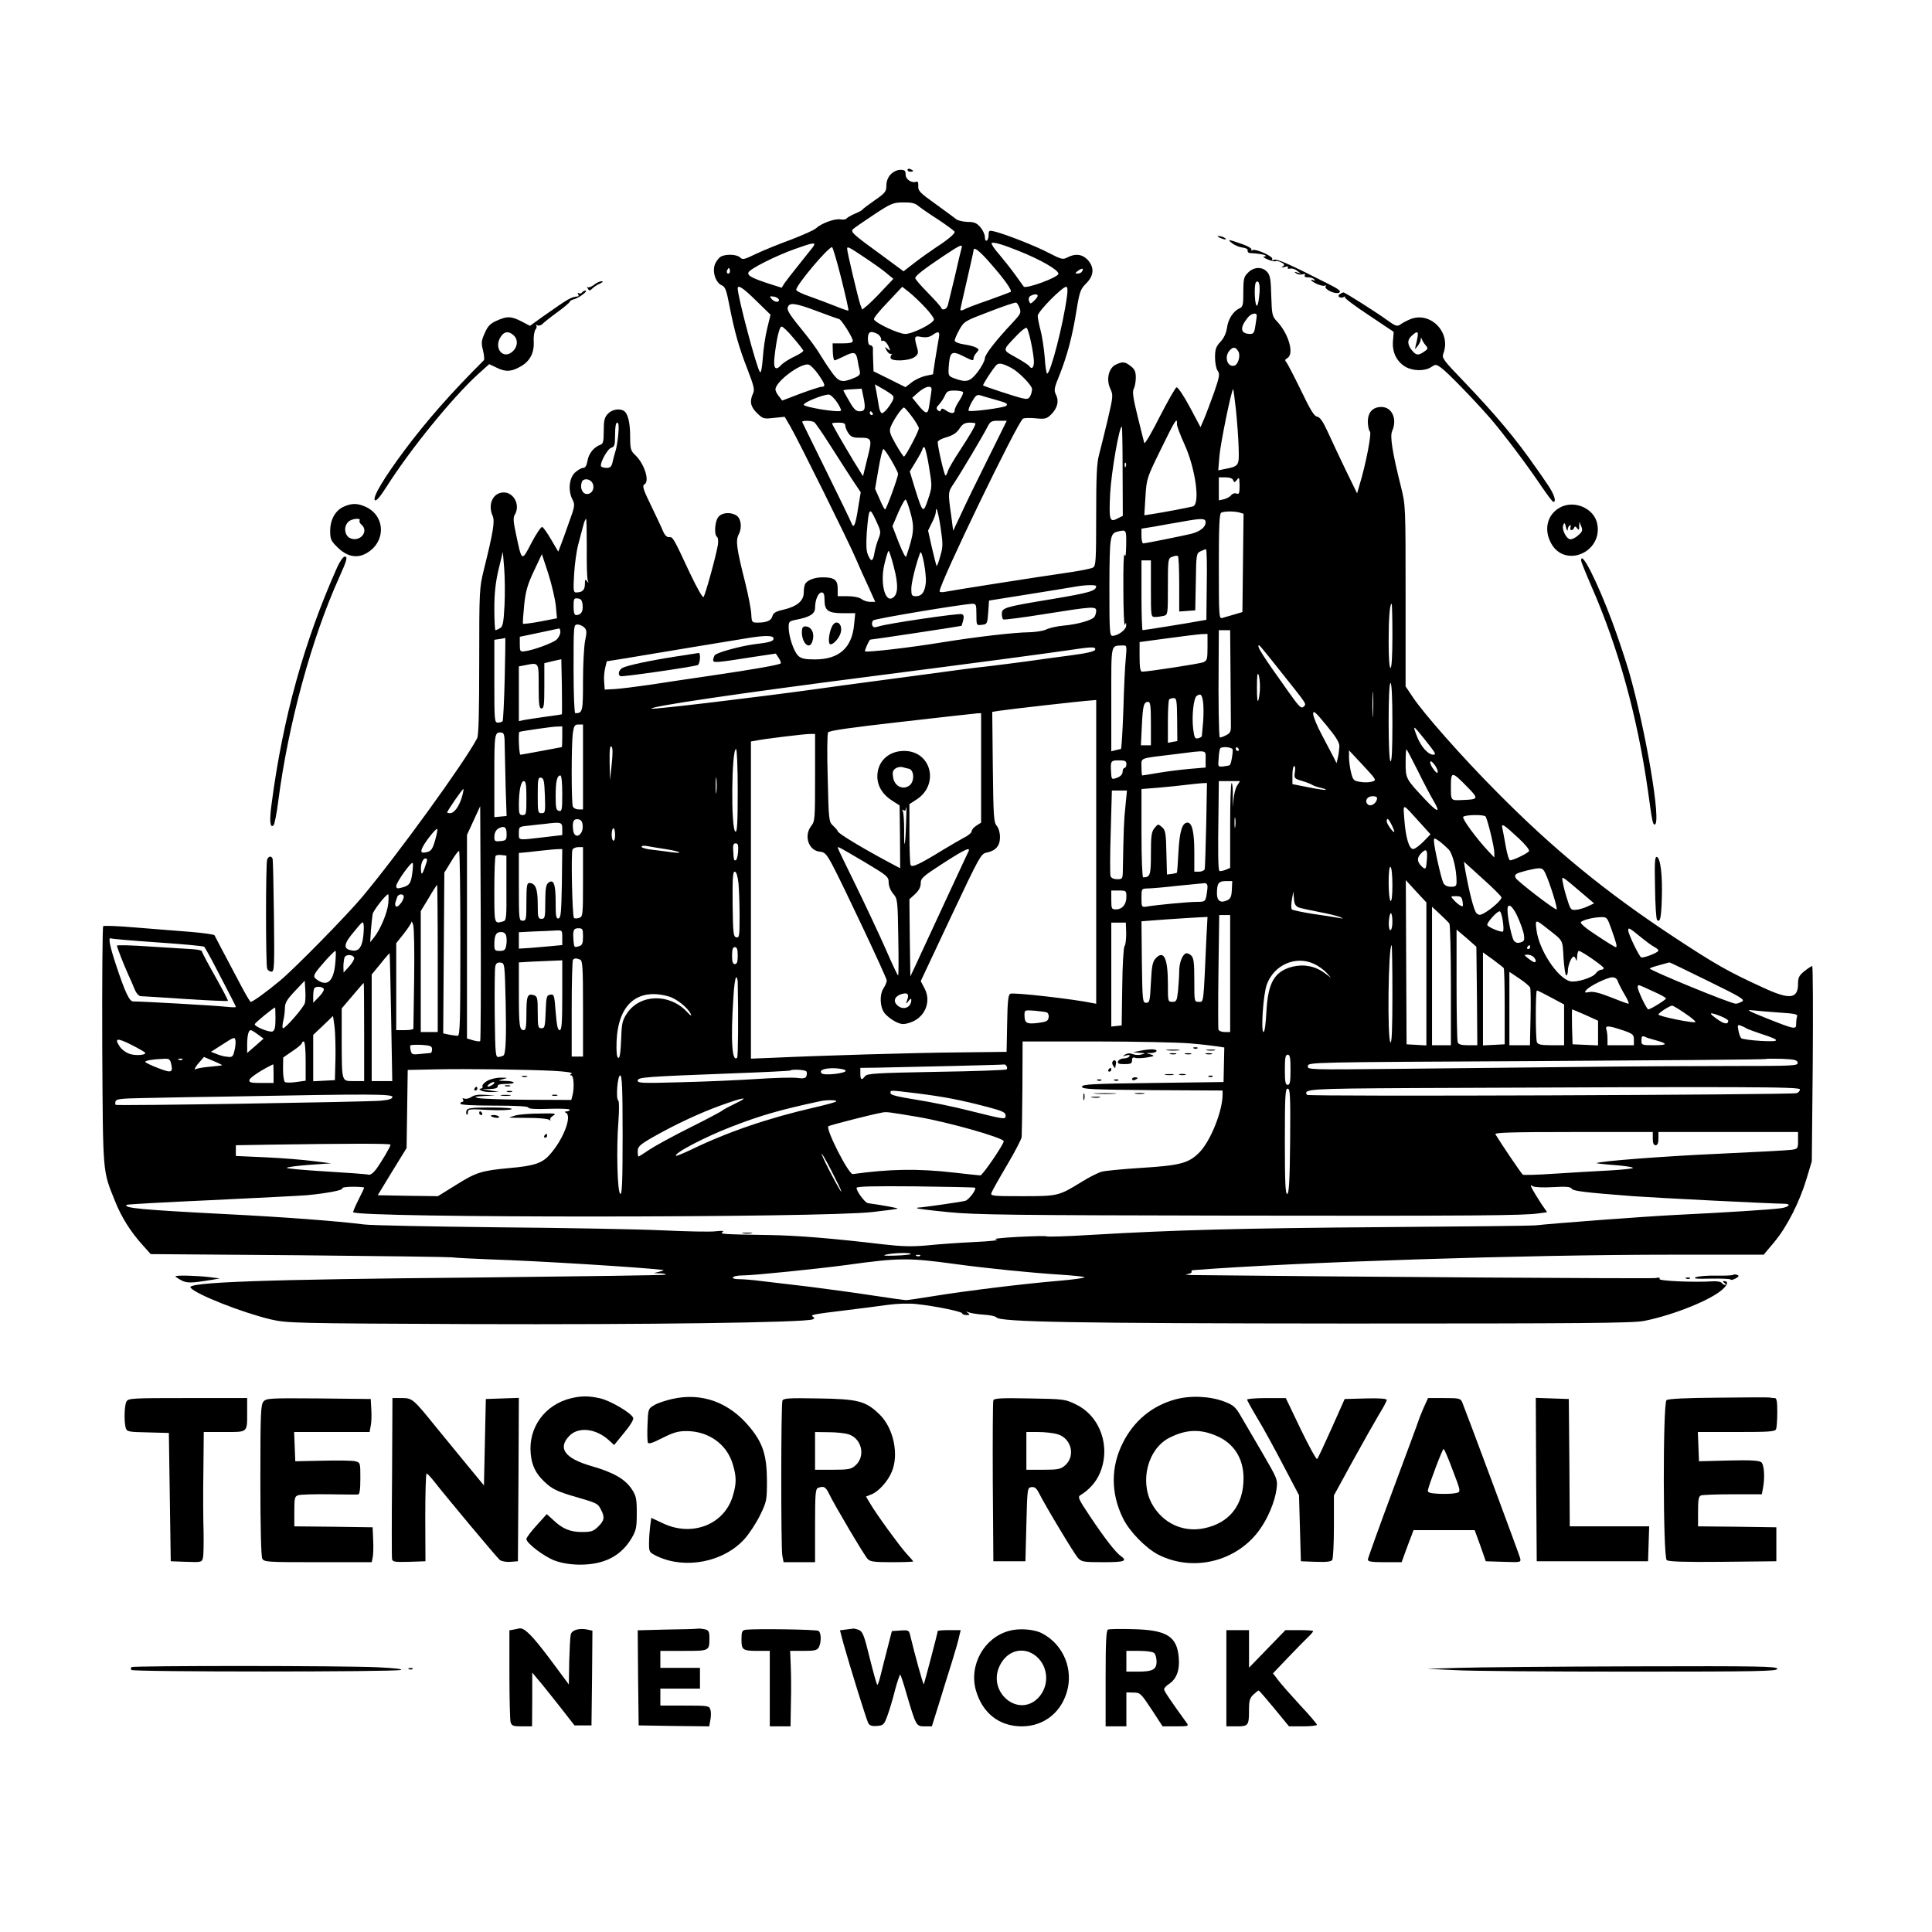 <?xml version="1.0" standalone="no"?>
<!DOCTYPE svg PUBLIC "-//W3C//DTD SVG 20010904//EN"
 "http://www.w3.org/TR/2001/REC-SVG-20010904/DTD/svg10.dtd">
<svg version="1.0" xmlns="http://www.w3.org/2000/svg"
 width="1024pt" height="1024pt" viewBox="0 0 1024 1024"
 preserveAspectRatio="xMidYMid meet">

<g transform="translate(0,1024) scale(0.1,-0.1)"
fill="#000000" stroke="none">
<path d="M4810 9340 c0 -6 7 -10 15 -10 8 0 15 2 15 4 0 2 -7 6 -15 10 -8 3
-15 1 -15 -4z"/>
<path d="M4721 9316 c-15 -16 -23 -37 -23 -59 0 -32 -6 -40 -61 -78 -34 -24
-64 -46 -67 -51 -3 -4 -22 -14 -42 -22 -20 -9 -39 -20 -42 -25 -3 -4 -17 -6
-31 -4 -29 6 -101 -20 -130 -47 -11 -10 -72 -37 -135 -61 -63 -23 -146 -57
-184 -75 -60 -29 -70 -32 -83 -19 -16 17 -75 20 -102 5 -10 -5 -24 -23 -31
-39 -16 -39 2 -98 35 -113 19 -8 25 -25 40 -102 28 -144 51 -226 96 -341 35
-91 40 -111 30 -131 -19 -42 -13 -70 22 -104 31 -30 35 -31 89 -25 l57 6 31
-53 c41 -71 311 -615 348 -703 16 -38 46 -105 66 -147 l35 -78 -27 0 c-15 0
-36 7 -46 15 -12 9 -42 15 -73 15 l-53 0 0 40 c0 47 -18 60 -80 60 -42 0 -79
-14 -92 -34 -4 -6 -8 -27 -8 -47 0 -44 -36 -74 -110 -91 -39 -9 -52 -17 -56
-34 -6 -23 -30 -34 -79 -34 -29 0 -31 2 -33 45 -1 24 -15 97 -31 162 -48 191
-53 227 -35 262 19 37 11 87 -16 101 -33 18 -78 12 -94 -12 -18 -25 -21 -93
-6 -103 6 -4 8 -22 5 -43 -10 -60 -67 -266 -76 -276 -5 -6 -36 50 -74 130 -87
187 -89 189 -109 187 -11 -1 -23 11 -31 30 -7 18 -36 79 -64 137 -43 88 -48
106 -35 113 29 16 -1 111 -50 156 -23 22 -26 32 -26 97 0 74 -12 123 -33 136
-23 15 -64 8 -85 -15 -18 -19 -22 -35 -22 -90 0 -55 -3 -69 -17 -74 -35 -12
-63 -47 -69 -85 -5 -27 -12 -38 -24 -38 -9 0 -29 -12 -44 -26 -30 -31 -36 -96
-11 -143 13 -26 12 -35 -20 -122 -18 -52 -38 -107 -45 -124 l-11 -29 -37 63
c-21 36 -42 66 -48 68 -6 2 -32 -36 -57 -84 -52 -101 -51 -102 -82 46 -14 65
-16 87 -7 102 31 50 -3 119 -58 119 -57 0 -86 -63 -59 -124 13 -27 3 -87 -47
-288 -23 -94 -24 -108 -24 -483 0 -272 -3 -393 -11 -408 -69 -131 -423 -619
-610 -842 -85 -101 -355 -376 -434 -442 -72 -60 -145 -113 -156 -113 -4 0 -32
48 -63 108 -31 59 -72 136 -91 172 -19 36 -36 69 -38 73 -1 4 -58 12 -127 18
-69 5 -199 16 -290 23 -91 8 -169 11 -173 7 -4 -4 -6 -291 -5 -637 4 -691 1
-653 68 -821 34 -85 82 -161 145 -231 l44 -49 783 -6 c431 -4 797 -9 813 -11
17 -3 109 -7 205 -11 254 -8 810 -43 915 -56 6 -1 -3 -5 -20 -9 l-30 -8 34 -1
c19 0 32 -4 29 -7 -3 -3 -450 -9 -992 -15 -1146 -10 -1550 -25 -1526 -54 30
-36 274 -132 425 -168 88 -20 114 -21 1080 -25 903 -3 1749 8 1792 25 11 5 12
8 2 14 -16 10 -2 13 171 34 74 9 176 22 225 29 52 7 117 9 155 4 102 -11 240
-40 240 -49 0 -5 10 -9 23 -9 18 0 19 2 7 11 -12 9 -11 9 5 3 11 -4 47 -10 80
-12 33 -2 63 -9 66 -14 16 -25 404 -32 1864 -33 1240 0 1512 2 1570 14 155 31
357 112 417 169 27 25 29 42 5 42 -7 0 -6 -4 3 -10 9 -6 10 -10 3 -10 -6 0
-15 5 -18 11 -4 5 -23 9 -43 8 -102 -7 -293 2 -286 12 4 8 -3 9 -22 5 -21 -4
-1684 7 -2459 16 -27 1 -38 3 -22 5 15 2 25 8 23 12 -3 4 0 8 7 9 558 43 1762
82 2544 82 l481 0 57 68 c66 79 133 210 171 337 l27 90 5 518 c2 284 1 517 -3
517 -3 0 -22 -12 -41 -27 -29 -24 -34 -34 -34 -68 0 -80 -45 -85 -186 -19
-186 85 -252 123 -471 267 -364 240 -641 467 -944 774 -178 179 -382 410 -440
497 l-39 58 0 480 c0 474 0 480 -24 576 -46 184 -60 270 -47 298 28 63 -1 127
-57 127 -46 0 -72 -28 -72 -78 0 -22 5 -46 11 -52 10 -10 -22 -175 -55 -283
l-13 -45 -61 125 c-33 69 -76 160 -95 202 -25 55 -41 77 -56 80 -16 2 -36 36
-85 138 -36 74 -71 141 -77 149 -10 11 -9 15 4 23 38 21 8 127 -53 193 -27 28
-29 36 -32 136 -2 88 -6 111 -22 128 -26 29 -71 27 -101 -4 -22 -21 -25 -33
-25 -102 0 -71 -2 -79 -22 -88 -32 -15 -59 -57 -65 -104 -4 -27 -16 -53 -34
-72 -24 -26 -29 -40 -29 -83 0 -29 6 -61 14 -71 12 -17 10 -31 -19 -115 -19
-52 -42 -115 -53 -140 l-19 -44 -57 107 c-32 60 -63 106 -70 104 -6 -1 -46
-72 -89 -155 -42 -84 -79 -147 -82 -140 -2 7 -18 70 -35 140 -24 97 -29 131
-21 147 6 11 11 38 11 60 0 31 -6 44 -26 60 -31 24 -43 26 -79 9 -38 -17 -53
-77 -31 -126 17 -37 16 -41 -13 -167 -17 -72 -38 -155 -46 -186 -12 -43 -15
-116 -15 -322 0 -243 -2 -267 -17 -275 -10 -6 -67 -17 -128 -26 -154 -22 -613
-94 -652 -102 -18 -4 -33 -3 -33 2 0 43 413 897 442 915 6 4 36 5 67 2 51 -5
58 -3 83 21 33 34 42 70 25 104 -12 24 -10 35 20 108 40 102 67 202 89 341 16
98 21 111 51 141 42 42 44 85 8 125 -29 30 -65 35 -107 13 -25 -13 -32 -11
-100 24 -70 37 -234 101 -290 114 -25 6 -28 4 -28 -18 0 -14 -4 -28 -10 -31
-6 -3 -10 5 -10 19 0 14 -11 37 -24 52 -19 22 -32 28 -67 28 -24 1 -51 7 -59
13 -8 7 -58 43 -110 81 -84 60 -95 71 -93 96 1 18 -2 26 -10 23 -25 -9 -57 12
-57 38 0 21 -5 25 -28 25 -17 0 -38 -10 -51 -24z m144 -166 c11 -9 59 -43 108
-74 48 -32 87 -61 87 -65 0 -11 -38 -43 -100 -83 -30 -20 -81 -56 -113 -81
l-58 -45 -107 79 c-165 120 -176 130 -160 145 7 7 57 41 111 77 91 60 102 64
155 64 40 1 63 -4 77 -17z m532 -239 c119 -47 213 -102 213 -122 0 -19 -173
-82 -184 -68 -2 2 -22 31 -46 64 -24 33 -63 82 -86 109 -24 27 -41 53 -38 57
5 9 60 -7 141 -40z m-1088 20 c-8 -10 -41 -52 -74 -93 -34 -42 -68 -86 -77
-99 l-15 -24 -57 18 c-99 32 -126 46 -119 63 7 19 144 88 248 125 98 35 113
37 94 10z m787 -8 c-3 -10 -19 -76 -35 -148 -17 -71 -34 -140 -37 -152 -6 -23
-29 -31 -36 -14 -1 6 -33 41 -70 79 -38 38 -68 74 -67 78 0 12 45 47 148 116
93 62 105 67 97 41z m-637 -159 c23 -92 40 -168 38 -170 -2 -2 -34 9 -73 25
-38 15 -99 38 -136 51 -38 13 -68 28 -68 34 0 25 169 226 190 226 4 0 26 -75
49 -166z m124 111 c45 -30 98 -67 117 -84 l35 -29 -55 -58 c-30 -33 -67 -69
-82 -82 l-28 -23 -10 26 c-10 27 -70 279 -70 296 0 15 8 11 93 -46z m671 -36
c71 -81 111 -138 103 -146 -3 -2 -54 -21 -115 -43 -61 -21 -120 -43 -131 -50
-12 -6 -21 -7 -21 -2 0 4 16 75 35 157 19 83 35 153 35 158 0 23 33 -3 94 -74z
m-1388 -46 c-10 -10 -19 5 -10 18 6 11 8 11 12 0 2 -7 1 -15 -2 -18z m1869 8
c-3 -6 -14 -11 -23 -11 -15 1 -15 2 2 15 21 16 32 13 21 -4z m939 -130 c-4
-40 -10 -58 -15 -49 -10 16 -12 112 -2 122 16 16 24 -16 17 -73z m-2666 -25
l76 -74 -18 -74 c-10 -40 -20 -110 -23 -156 -4 -52 -9 -80 -15 -74 -16 16
-118 399 -118 443 0 22 28 4 98 -65z m895 -35 c26 -27 47 -56 47 -64 0 -20
-112 -77 -152 -77 -35 0 -159 58 -166 78 -2 6 31 47 74 91 l76 81 37 -29 c20
-16 58 -52 84 -80z m752 57 c-20 -149 -87 -408 -105 -408 -4 0 -10 39 -13 88
-4 48 -14 112 -22 142 -8 30 -15 65 -15 76 0 22 130 154 151 154 7 0 9 -17 4
-52z m-155 4 c0 -5 -9 -17 -20 -27 -18 -17 -20 -17 -26 0 -4 10 -1 21 7 26 18
11 39 12 39 1z m-1372 -19 c5 -18 -23 -16 -39 3 -11 14 -10 15 11 12 13 -1 25
-9 28 -15z m1276 -46 c9 -24 5 -32 -35 -75 -89 -94 -149 -171 -149 -191 0 -12
-17 -44 -37 -71 -41 -53 -60 -59 -123 -36 -33 12 -34 15 -32 57 6 87 15 93 82
59 46 -23 50 -24 50 -8 0 6 7 19 16 29 14 16 14 18 -3 27 -10 6 -39 13 -65 17
-28 4 -48 13 -48 20 0 7 11 33 25 58 25 44 29 46 158 95 72 28 137 50 142 48
6 -1 14 -15 19 -29z m-1071 -17 c58 -22 109 -40 114 -41 11 0 73 -98 73 -115
0 -10 -15 -14 -53 -14 l-54 0 1 -45 c1 -25 5 -45 9 -45 4 0 25 9 47 20 56 28
67 26 75 -17 3 -21 9 -48 12 -60 4 -18 -2 -25 -32 -37 -62 -26 -80 -21 -117
32 -19 26 -46 67 -61 92 -14 25 -48 71 -74 104 -90 110 -104 132 -97 149 9 25
40 21 157 -23z m2328 -23 c0 -4 -3 -27 -7 -52 -5 -37 -10 -45 -28 -45 -51 1
-57 31 -14 85 18 24 49 31 49 12z m-2456 -118 c28 -32 51 -63 53 -67 1 -5 -20
-19 -48 -32 -27 -13 -57 -32 -67 -42 -32 -36 -45 -23 -38 40 11 98 26 162 38
161 7 0 35 -27 62 -60z m1260 -25 c8 -38 15 -84 15 -101 0 -32 -12 -43 -25
-23 -3 5 -35 26 -71 46 -73 41 -73 34 5 116 25 27 49 44 53 40 5 -5 15 -39 23
-78z m-814 46 c10 -6 19 -18 19 -27 0 -9 3 -14 6 -10 8 8 28 -12 37 -37 7 -17
6 -17 -9 -5 -16 13 -16 12 -5 -8 6 -12 17 -21 24 -19 6 1 9 1 5 -1 -5 -3 -8
-11 -8 -19 0 -21 99 -18 128 4 19 15 21 21 12 52 -16 57 -14 62 24 54 24 -4
42 -1 58 10 34 24 41 20 33 -21 -4 -21 -12 -72 -19 -113 l-11 -74 -39 -8 c-22
-5 -55 -20 -73 -34 l-34 -26 -84 42 -85 42 -2 52 c-1 28 -2 59 -1 69 0 9 -6
17 -14 17 -8 0 -13 13 -13 35 0 37 14 44 51 25z m1912 -92 c13 -19 1 -67 -18
-75 -38 -14 -59 45 -28 79 18 21 32 20 46 -4z m-1201 -89 c39 -21 108 -92 108
-111 0 -11 -4 -28 -10 -38 -8 -15 -16 -17 -45 -10 -31 7 -193 60 -204 67 -4 3
42 75 67 105 14 17 33 14 84 -13z m-1025 -33 c37 -53 40 -66 18 -66 -8 0 -58
-16 -112 -36 l-97 -37 -18 23 c-10 12 -18 28 -18 36 0 40 129 138 174 132 11
-2 34 -25 53 -52z m395 -113 c8 -10 3 -23 -17 -53 -15 -22 -33 -40 -40 -40 -7
0 -15 19 -18 43 -4 23 -9 57 -13 76 l-7 34 42 -24 c23 -13 47 -29 53 -36z
m203 12 c-3 -19 -8 -51 -11 -71 -6 -42 -18 -40 -58 10 l-31 38 33 29 c18 16
41 29 53 29 17 0 19 -5 14 -35z m-358 -23 c12 -59 8 -72 -22 -72 -18 0 -31 13
-54 54 -17 29 -31 55 -31 57 0 2 22 5 49 6 l48 3 10 -48z m1974 -67 c6 -61 13
-150 14 -198 3 -98 3 -98 -79 -114 l-29 -6 6 74 c5 67 66 363 73 356 2 -2 8
-52 15 -112z m-1447 97 c3 -5 -6 -25 -19 -45 -14 -20 -25 -43 -25 -51 0 -20
-19 -20 -47 -1 -16 11 -22 12 -26 2 -3 -9 -8 -9 -17 -1 -9 9 -7 16 7 30 10 11
24 31 31 47 10 23 18 27 51 27 22 0 42 -4 45 -8z m-669 -52 c15 -22 25 -43 22
-47 -12 -11 -197 19 -197 32 0 12 97 52 131 54 9 1 29 -17 44 -39z m835 13
c66 -18 74 -23 63 -34 -10 -10 -191 -34 -199 -26 -3 3 4 24 17 47 19 33 27 40
44 35 11 -4 45 -13 75 -22z m-436 -92 c20 -27 36 -54 36 -61 0 -16 -71 -150
-79 -150 -3 0 -23 30 -43 65 -32 56 -36 70 -27 93 13 34 59 102 70 102 4 0 23
-22 43 -49z m-209 19 c3 -5 1 -10 -4 -10 -6 0 -11 5 -11 10 0 6 2 10 4 10 3 0
8 -4 11 -10z m-309 -48 c6 -4 44 -59 84 -122 40 -63 93 -145 117 -182 l45 -67
-13 -78 c-14 -93 -24 -118 -35 -88 -4 11 -64 135 -133 275 -69 140 -127 258
-129 263 -5 9 50 9 64 -1z m920 -194 c-56 -112 -120 -243 -142 -292 l-42 -89
-11 84 c-17 121 -17 120 16 169 36 54 154 252 177 298 15 29 21 32 59 32 l43
0 -100 -202z m1002 185 c-1 -10 17 -58 40 -108 59 -130 84 -317 45 -329 -22
-6 -164 -33 -218 -41 l-40 -6 6 98 c6 96 8 101 78 244 79 162 91 182 89 142z
m-2961 -55 c-3 -35 -10 -76 -16 -93 -5 -16 -12 -42 -15 -57 -5 -21 -12 -28
-31 -28 -13 0 -26 4 -29 8 -9 15 34 94 54 99 17 5 20 14 20 69 0 41 4 64 11
64 8 0 10 -19 6 -62z m1203 47 c0 -9 7 -27 16 -40 13 -20 25 -25 58 -25 68 0
70 -4 43 -110 l-23 -94 -49 79 c-56 93 -115 195 -115 201 0 2 16 4 35 4 25 0
35 -4 35 -15z m690 10 c0 -11 -29 -61 -84 -145 -31 -47 -59 -95 -62 -107 -4
-13 -9 -23 -13 -23 -6 0 -41 150 -41 177 0 7 21 19 48 26 33 10 53 23 67 45
16 24 27 31 53 32 17 0 32 -2 32 -5z m780 -255 l1 -234 -26 -13 c-44 -24 -48
-12 -41 131 6 114 50 366 62 354 2 -2 4 -109 4 -238z m-1026 25 c17 -104 17
-105 -5 -171 -26 -77 -28 -76 -70 58 l-27 89 34 56 c19 31 34 60 34 65 0 4 4
8 9 8 4 0 16 -47 25 -105z m-199 34 c19 -33 35 -65 35 -70 0 -18 -62 -189 -69
-189 -3 0 -17 25 -29 55 l-24 54 18 105 c10 58 21 106 26 106 4 0 23 -27 43
-61z m1242 -31 c-3 -8 -6 -5 -6 6 -1 11 2 17 5 13 3 -3 4 -12 1 -19z m569 -73
c6 -14 8 -13 20 2 12 16 13 12 14 -31 0 -40 -3 -47 -16 -42 -9 4 -22 0 -28 -8
-6 -8 -23 -18 -38 -22 l-28 -6 0 61 0 61 35 0 c23 0 38 -6 41 -15z m-3396 -15
c15 -28 -4 -62 -33 -58 -22 3 -34 35 -23 64 8 21 44 17 56 -6z m1684 -152 c24
-83 21 -113 -21 -238 -3 -8 -20 25 -39 73 l-34 88 32 75 c18 40 35 71 39 66 4
-4 14 -32 23 -64z m-167 -141 c-8 -19 -18 -53 -22 -76 -8 -49 -18 -52 -35 -11
-9 21 -10 56 -6 117 11 134 14 139 48 66 27 -58 28 -63 15 -96z m329 52 c12
-81 12 -98 -2 -145 -8 -30 -17 -54 -19 -54 -2 0 -13 42 -25 94 l-21 94 20 41
c12 22 21 48 21 57 0 43 14 -3 26 -87z m1582 85 l23 -7 -3 -260 -3 -261 -44
-13 c-24 -7 -52 -15 -62 -18 -18 -6 -19 5 -19 273 0 215 3 282 13 285 17 8 68
8 95 1z m-3458 -186 c-1 -84 1 -162 5 -173 6 -16 5 -17 -4 -5 -9 12 -11 9 -11
-16 0 -32 -14 -44 -47 -44 -14 0 -15 13 -10 98 3 53 13 124 22 157 9 33 20 77
26 98 5 20 12 37 15 37 3 0 4 -69 4 -152z m3280 134 c0 -26 -28 -48 -75 -61
-46 -11 -243 -51 -256 -51 -5 0 -9 18 -9 39 l0 39 68 11 c37 7 101 18 142 25
109 20 130 20 130 -2z m-421 -119 c-1 -53 -3 -70 -9 -53 -4 14 -7 -68 -6 -182
0 -114 4 -199 8 -190 6 14 7 14 7 -3 1 -22 -44 -55 -73 -55 -15 0 -16 26 -16
259 1 270 3 284 45 294 45 10 45 10 44 -70z m427 -210 l-2 -188 -40 -7 c-52
-10 -290 -48 -298 -48 -3 0 -6 83 -6 185 l0 185 25 0 25 0 0 -150 c0 -149 0
-150 23 -150 12 0 32 3 45 6 22 6 22 9 22 155 0 146 1 150 23 158 12 5 25 7
30 4 4 -2 7 -69 7 -149 l0 -145 43 3 42 3 3 151 c2 145 3 152 25 162 12 6 25
11 29 11 4 1 6 -83 4 -186z m-1658 90 c25 -96 22 -147 -9 -163 -40 -22 -65 85
-41 182 9 37 18 68 22 68 3 0 16 -39 28 -87z m169 -80 c-5 -51 -21 -73 -53
-73 -21 0 -24 5 -24 39 0 32 24 130 47 191 9 24 34 -111 30 -157z m-2233 -121
c-5 -95 -9 -114 -25 -122 -10 -6 -20 -10 -23 -10 -3 0 -6 51 -6 113 0 81 6
138 22 207 l23 95 7 -85 c4 -47 5 -136 2 -198z m272 -3 l6 -66 -88 -17 c-48
-9 -89 -14 -92 -12 -2 3 1 47 6 98 8 76 18 110 52 182 l42 89 34 -103 c18 -57
36 -134 40 -171z m2864 104 c-1 -25 -36 -35 -233 -68 -255 -42 -267 -46 -267
-79 0 -14 3 -27 8 -29 4 -3 104 10 222 29 251 40 270 41 270 17 0 -10 -4 -24
-9 -32 -12 -18 -88 -40 -166 -47 -33 -3 -73 -12 -89 -20 -16 -8 -56 -14 -90
-15 -83 -1 -279 -24 -466 -54 -170 -28 -398 -54 -405 -47 -4 4 22 62 28 62 11
0 481 71 483 73 1 1 5 14 9 29 5 20 3 29 -7 33 -16 6 -397 -50 -441 -65 -22
-7 -29 -6 -34 6 -3 8 -1 20 5 26 9 9 477 87 527 88 18 0 20 -6 20 -57 0 -56 1
-58 24 -55 34 3 34 4 39 71 l4 58 207 33 c113 18 224 36 246 40 54 10 115 12
115 3z m-1440 -72 c0 -57 19 -71 97 -71 l66 0 -6 -59 c-11 -125 -80 -186 -208
-186 -52 0 -72 4 -88 19 -24 22 -51 103 -51 152 0 29 3 32 38 39 74 14 102 31
102 64 0 42 17 81 35 81 11 0 15 -11 15 -39z m-1282 -30 c3 -33 -9 -51 -35
-51 -9 0 -13 16 -13 46 0 41 2 45 23 42 17 -2 23 -11 25 -37z m4292 -161 c0
-107 -4 -170 -10 -170 -6 0 -10 53 -10 139 0 125 6 201 16 201 2 0 4 -76 4
-170z m-4283 44 c13 -13 14 -24 4 -71 -6 -31 -11 -127 -11 -214 0 -161 -2
-169 -41 -169 -5 0 -9 99 -9 235 0 231 0 235 21 235 11 0 27 -7 36 -16z m-127
-24 c0 -11 -8 -28 -19 -39 -18 -18 -123 -57 -171 -63 -23 -3 -25 0 -25 37 l0
40 100 21 c55 12 103 22 108 23 4 0 7 -8 7 -19z m3552 -227 c1 -131 2 -254 2
-273 0 -29 -5 -37 -28 -48 -15 -8 -29 -12 -31 -10 -5 5 -8 196 -6 391 l1 177
30 0 30 0 2 -237z m-122 147 c0 -64 -2 -71 -22 -80 -20 -8 -293 -50 -325 -50
-9 0 -13 22 -13 78 l0 79 148 20 c81 11 162 21 180 22 l32 1 0 -70z m-2300 46
c0 -15 -20 -21 -105 -31 -73 -10 -198 -44 -207 -58 -4 -7 -8 -18 -8 -26 0 -15
16 -14 218 18 l114 17 15 -23 c9 -13 13 -26 11 -29 -9 -8 -138 -31 -363 -64
-115 -17 -266 -39 -335 -50 -69 -10 -150 -20 -180 -22 l-55 -3 -3 42 c-2 22 1
56 6 75 l8 33 100 16 c153 26 603 100 659 109 84 13 125 12 125 -4z m-1425
-213 c-3 -119 -8 -220 -11 -225 -3 -4 -14 -8 -25 -8 -18 0 -19 9 -19 219 l0
220 28 4 c15 2 28 5 30 6 1 0 0 -97 -3 -216z m3292 110 c-4 -38 -10 -161 -13
-275 -4 -115 -10 -208 -13 -208 -3 0 -16 -3 -28 -6 l-23 -6 0 275 c0 302 -4
283 59 286 23 1 24 0 18 -66z m819 -70 c148 -186 139 -172 123 -189 -12 -11
-24 0 -79 78 -144 202 -173 248 -156 248 2 0 53 -62 112 -137z m-982 113 c-3
-9 -47 -19 -132 -30 -70 -9 -172 -23 -227 -31 -55 -7 -143 -19 -195 -25 -99
-11 -138 -16 -380 -49 -80 -11 -201 -27 -270 -36 -69 -9 -188 -25 -265 -36
-301 -42 -876 -111 -882 -105 -12 11 446 79 1162 171 553 71 927 121 1050 139
124 19 145 19 139 2z m-2826 -342 c-2 -1 -41 -7 -88 -13 -47 -7 -97 -14 -112
-17 l-28 -6 0 145 0 145 31 6 c77 15 74 19 74 -111 0 -98 3 -118 15 -118 13 0
15 20 15 120 l0 120 45 11 45 10 3 -144 c1 -80 1 -146 0 -148z m3700 146 c0
-25 -4 -56 -8 -70 -5 -17 -8 5 -8 65 0 59 2 83 8 70 5 -11 8 -40 8 -65z m702
-191 c0 -137 -3 -208 -10 -204 -6 4 -10 85 -10 211 0 129 4 204 10 204 6 0 10
-77 10 -211z m-103 44 c-2 -32 -3 -8 -3 52 0 61 1 87 3 58 2 -29 2 -78 0 -110z
m-901 71 c3 -19 4 -68 1 -107 -4 -40 -7 -75 -7 -78 0 -4 -9 -9 -19 -12 -17 -4
-21 2 -27 50 -8 67 2 164 19 175 21 13 26 9 33 -28z m-137 -98 l1 -114 -25 -4
-25 -5 0 112 c0 61 3 115 7 118 3 4 14 7 24 7 15 0 17 -13 18 -114z m-429
-701 l0 -805 -22 4 c-93 20 -415 57 -433 49 -11 -4 -15 -38 -17 -156 l-3 -152
-260 -3 c-232 -2 -712 -16 -992 -29 l-103 -4 0 840 0 841 23 4 c39 9 262 36
290 36 l27 0 0 -231 c0 -216 -1 -233 -20 -256 -41 -52 -15 -131 45 -137 26 -2
35 -12 65 -67 57 -107 290 -601 290 -616 0 -7 -7 -25 -16 -39 -23 -34 -21 -99
3 -132 11 -15 36 -35 57 -46 32 -16 44 -17 76 -7 80 24 118 109 81 181 l-21
40 159 338 c153 324 160 337 190 343 49 10 71 36 71 82 0 24 -7 48 -17 60 -16
17 -18 50 -21 312 l-3 292 38 6 c53 8 437 52 491 55 l22 2 0 -805z m290 680
l0 -115 -26 0 -27 0 5 103 c5 108 10 127 34 127 11 0 14 -22 14 -115z m999
-122 c-1 -15 -4 -41 -8 -58 l-7 -30 -15 30 c-9 17 -37 70 -62 118 -26 48 -47
99 -47 113 0 21 11 12 70 -60 52 -63 70 -92 69 -113z m-1899 -113 l0 -290 -25
-16 c-14 -9 -25 -22 -25 -30 0 -7 -18 -23 -41 -34 -22 -12 -71 -40 -107 -62
-133 -82 -170 -98 -176 -82 -3 9 -6 85 -6 169 l0 153 34 22 c127 78 84 260
-62 260 -83 0 -142 -56 -142 -135 0 -51 28 -97 79 -129 l39 -25 2 -166 1 -167
-73 39 c-127 68 -253 144 -257 156 -2 6 -14 20 -26 31 -22 20 -23 30 -28 251
-4 127 -3 236 2 243 6 10 123 26 387 56 208 24 389 44 402 45 l22 1 0 -290z
m-2110 5 l0 -225 -24 0 c-13 0 -27 7 -30 16 -8 21 -8 328 0 388 6 40 10 46 30
46 l24 0 0 -225z m-110 160 c0 -30 -1 -55 -3 -55 -1 0 -49 -9 -107 -20 -58
-11 -108 -20 -112 -20 -7 0 -12 119 -5 121 16 5 170 27 195 28 l32 1 0 -55z
m4572 -15 c58 -73 62 -80 44 -80 -27 0 -66 44 -87 100 -23 60 -21 60 43 -20z
m-4877 -35 c1 -39 3 -137 5 -220 l5 -150 -33 -3 -32 -3 0 220 c0 226 1 233 40
228 12 -2 15 -18 15 -72z m567 -96 l-9 -84 -2 95 c-1 66 2 91 10 83 7 -7 7
-36 1 -94z m3291 79 c3 -12 -7 -76 -15 -83 -1 -2 -16 -5 -33 -7 -30 -3 -30 -3
-26 42 1 25 5 48 8 53 7 12 61 8 66 -5z m32 2 c3 -5 1 -10 -4 -10 -6 0 -11 5
-11 10 0 6 2 10 4 10 3 0 8 -4 11 -10z m-2655 -221 c0 -172 -3 -220 -12 -217
-25 9 -21 438 3 438 5 0 9 -95 9 -221z m3605 105 c29 -60 68 -133 85 -162 37
-63 19 -59 -46 10 -103 110 -104 111 -104 195 0 42 2 74 5 71 3 -3 30 -54 60
-114z m-1125 62 l0 -44 -82 -7 c-46 -4 -121 -13 -167 -21 -46 -8 -85 -14 -87
-14 -2 0 -4 20 -4 45 0 51 -17 44 180 68 174 22 160 24 160 -27z m881 -119
c-14 -4 -42 -5 -62 -1 -34 5 -38 9 -48 49 -6 24 -11 61 -11 81 l0 37 74 -79
c73 -79 73 -79 47 -87z m-1301 93 c0 -11 -4 -20 -10 -20 -5 0 -10 -9 -10 -20
0 -13 -10 -24 -26 -31 -32 -12 -33 -11 -35 27 -4 61 -2 64 41 64 33 0 40 -3
40 -20z m1650 -39 c0 -12 -5 -10 -20 9 -27 34 -26 63 0 31 11 -13 20 -31 20
-40z m-2805 15 c31 -4 34 -69 4 -90 -34 -24 -77 -3 -85 41 -5 29 -3 39 12 50
10 7 27 10 38 7 12 -4 26 -7 31 -8z m2048 -19 c-5 -32 -3 -34 38 -46 24 -7 49
-17 54 -21 6 -4 25 -11 43 -15 18 -4 32 -9 29 -11 -2 -2 -43 3 -90 13 l-87 17
0 48 c0 26 4 48 9 48 6 0 7 -15 4 -33z m-3066 -104 c-2 -21 -4 -6 -4 32 0 39
2 55 4 38 2 -18 2 -50 0 -70z m3982 24 c59 -60 57 -64 -24 -67 -67 -3 -65 -6
-65 70 0 84 4 84 89 -3z m-4799 -33 c0 -86 -2 -95 -17 -92 -15 3 -18 15 -18
78 0 78 7 110 25 110 6 0 10 -37 10 -96z m-92 -12 c3 -87 2 -92 -18 -92 -19 0
-20 6 -20 96 0 86 2 95 18 92 14 -3 17 -17 20 -96z m-98 -12 c0 -83 -1 -90
-20 -90 -17 0 -20 7 -20 53 0 77 11 127 26 127 11 0 14 -20 14 -90z m3767 66
c-9 -13 -18 -50 -20 -82 -3 -44 -3 -39 -3 19 1 42 -2 77 -6 77 -5 0 -8 -101
-8 -225 l0 -225 -26 -11 c-15 -5 -29 -8 -31 -5 -7 6 -8 104 -5 304 l2 172 56
0 56 0 -15 -24z m-164 -208 c-3 -123 -6 -229 -8 -235 -3 -7 -16 -13 -30 -13
l-25 0 0 105 c0 105 -12 155 -36 155 -28 0 -42 -45 -48 -154 -3 -60 -7 -110
-8 -111 -2 -2 -14 -5 -28 -7 l-25 -3 -3 116 c-2 103 -5 119 -23 135 -21 18
-21 18 -40 -5 -16 -20 -19 -40 -19 -136 0 -114 -4 -125 -41 -125 -5 0 -9 99
-9 234 l0 234 88 7 c48 4 114 11 147 15 33 4 72 8 86 9 l26 1 -4 -222z m-3946
144 c-15 -48 -40 -82 -62 -82 -8 0 -15 2 -15 4 0 8 82 127 86 124 2 -2 -2 -23
-9 -46z m3518 -44 c-8 -72 -10 -127 -14 -350 -1 -35 -3 -38 -30 -38 -17 0 -31
6 -35 16 -3 9 -3 114 1 235 l6 219 40 0 40 0 -8 -82z m1333 36 c-5 -25 -35
-41 -49 -27 -18 18 -3 43 26 43 19 0 26 -5 23 -16z m-4753 -1282 c-2 -3 -19
-1 -37 4 l-33 10 0 539 0 540 35 76 35 76 3 -620 c1 -341 0 -622 -3 -625z
m4980 1159 l57 -63 -38 -39 c-21 -21 -45 -39 -54 -39 -22 0 -40 62 -47 159 -6
86 -14 88 82 -18z m-2723 -13 c-4 -120 -11 -138 -10 -27 0 48 -3 92 -7 99 -5
9 -4 11 3 6 7 -4 12 -2 12 3 0 6 1 11 3 11 2 0 1 -42 -1 -92z m1745 -10 c-2
-13 -4 -3 -4 22 0 25 2 35 4 23 2 -13 2 -33 0 -45z m1327 54 c11 -17 46 -163
46 -189 l0 -28 -33 35 c-64 69 -138 170 -132 180 7 12 112 14 119 2z m-4786
-45 c6 -52 -42 -81 -50 -29 -6 45 1 63 25 60 16 -2 23 -11 25 -31z m4287 3 c8
-16 15 -33 15 -37 -1 -14 -40 39 -40 53 0 22 8 17 25 -16z m-4395 -23 l0 -33
-102 -12 c-136 -16 -128 -17 -128 22 0 34 0 35 53 40 28 3 66 8 82 9 90 11 95
10 95 -26z m5069 -50 c35 -32 59 -62 55 -68 -7 -12 -82 -48 -100 -49 -6 0 -16
33 -23 73 -7 39 -15 83 -18 96 -8 31 6 23 86 -52z m-5364 22 c0 -31 -3 -34
-32 -37 -29 -3 -33 0 -33 20 0 27 10 43 30 51 26 10 35 1 35 -34z m-379 -33
c-13 -45 -21 -57 -42 -62 -32 -8 -38 -1 -23 28 18 34 71 100 76 94 3 -2 -2
-30 -11 -60z m954 28 c0 -21 -4 -33 -10 -29 -12 7 -10 65 2 65 4 0 8 -16 8
-36z m4418 -76 c22 -24 42 -105 42 -170 0 -24 -4 -28 -30 -28 -19 0 -33 7 -40
20 -11 21 -50 193 -50 223 0 17 1 17 28 -1 15 -11 37 -31 50 -44z m-3766 -13
c-2 -25 -8 -45 -13 -45 -10 0 -10 0 -13 53 -2 28 1 37 13 37 13 0 15 -9 13
-45z m-387 15 c77 -12 107 -26 35 -17 -25 4 -71 9 -102 13 -32 3 -58 11 -58
16 0 5 12 7 28 4 15 -3 58 -10 97 -16z m-435 -174 c0 -178 -1 -185 -21 -191
-11 -4 -24 -4 -27 0 -9 8 -16 341 -8 361 3 8 17 14 31 14 l25 0 0 -184z m1494
104 c119 -71 126 -77 126 -107 0 -19 10 -43 24 -60 23 -27 24 -34 27 -231 2
-111 2 -202 -1 -202 -3 0 -32 62 -65 138 -33 75 -104 226 -157 335 -54 109
-98 201 -98 204 0 8 10 2 144 -77z m-1606 -112 c-3 -154 -5 -183 -18 -186 -13
-2 -15 12 -15 87 0 97 -11 125 -40 101 -11 -9 -15 -33 -15 -101 0 -82 -2 -89
-20 -89 -18 0 -20 7 -20 79 0 81 -12 111 -46 111 -11 0 -14 -20 -14 -100 0
-93 -1 -100 -20 -100 -19 0 -20 7 -20 179 l0 180 53 5 c28 3 66 8 82 9 17 2
45 5 63 6 l32 1 -2 -182z m2153 165 c-7 -14 -124 -266 -287 -618 l-19 -40 -3
204 -2 205 30 27 c20 19 30 37 30 58 0 26 11 36 118 105 119 77 151 91 133 59z
m2431 -46 c-3 -40 -6 -46 -19 -36 -32 27 -36 50 -12 75 29 31 37 21 31 -39z
m-5122 -437 c0 -409 -2 -490 -14 -490 -7 0 -28 3 -45 6 l-32 7 3 426 3 426 35
57 c19 32 38 58 43 58 4 0 7 -220 7 -490z m244 293 c1 -164 0 -172 -19 -177
-46 -13 -45 -15 -45 167 0 96 3 177 7 181 4 4 18 6 32 4 l25 -3 0 -172z m-432
111 c-13 -37 -18 -42 -20 -24 -5 33 7 70 23 70 12 0 11 -7 -3 -46z m-67 -33
c-7 -54 -16 -66 -58 -76 -21 -6 -27 -4 -27 9 0 19 79 130 87 122 3 -2 2 -27
-2 -55z m5773 -127 c3 -12 -52 -62 -94 -85 -21 -11 -27 -10 -39 2 -13 13 -39
115 -60 233 l-6 39 98 -89 c54 -48 99 -93 101 -100z m-578 65 c0 -58 -4 -88
-10 -84 -5 3 -10 47 -10 96 0 58 4 88 10 84 6 -3 10 -47 10 -96z m810 64 c26
-56 68 -193 60 -193 -14 0 -211 152 -217 167 -8 19 0 24 59 39 76 18 83 17 98
-13z m-4276 -54 c3 -34 6 -113 6 -176 0 -104 -2 -114 -17 -111 -16 3 -18 20
-20 176 -1 135 1 172 11 172 9 0 15 -21 20 -61z m4468 -50 l67 -57 -32 -15
c-18 -9 -45 -17 -62 -19 -28 -3 -31 0 -47 51 -10 30 -21 71 -24 90 -8 42 -14
45 98 -50z m-1853 15 c-2 -37 -7 -48 -25 -56 -35 -16 -54 -3 -54 36 0 54 8 66
47 66 l34 0 -2 -46z m1031 -446 l0 -379 -52 3 -53 3 -2 435 -2 435 54 -59 55
-59 0 -379z m-1160 463 c0 -10 -3 -33 -6 -50 -6 -29 -9 -31 -51 -31 -43 0
-213 -16 -265 -25 -27 -4 -28 -3 -28 45 0 50 0 50 33 51 17 0 88 6 157 14 69
7 133 13 143 14 10 1 17 -6 17 -18z m-4080 -381 l0 -390 -45 0 -45 0 0 320 0
321 42 69 c22 39 43 70 45 70 1 0 3 -175 3 -390z m3650 326 c0 -40 -22 -66
-56 -66 -22 0 -24 4 -24 50 l0 50 40 0 c39 0 40 -1 40 -34z m914 -56 c12 -4
61 -15 109 -24 48 -9 97 -21 110 -27 19 -8 18 -9 -8 -4 -16 3 -77 13 -135 21
-58 9 -109 20 -113 24 -4 4 -4 27 0 51 l8 44 3 -38 c2 -29 9 -40 26 -47z
m-4826 22 c-5 -50 -42 -139 -76 -181 l-20 -25 4 65 c3 35 7 73 9 84 4 20 71
105 82 105 3 0 3 -22 1 -48z m82 35 c0 -19 -30 -58 -40 -52 -5 3 -7 12 -5 20
3 8 7 22 10 30 5 18 35 20 35 2z m5612 -26 c4 -25 2 -28 -11 -21 -9 4 -25 18
-35 29 -19 21 -19 21 11 21 26 0 31 -4 35 -29z m292 -81 c15 -33 30 -76 33
-94 4 -29 2 -35 -18 -41 -16 -5 -26 -2 -35 9 -12 17 -34 122 -34 164 0 41 27
22 54 -38z m-362 -35 c4 -5 8 -153 8 -327 l0 -318 -50 0 -50 0 0 367 0 367 42
-39 c23 -22 46 -44 50 -50z m283 14 c4 -27 5 -53 1 -56 -7 -7 -79 22 -83 34
-4 12 51 73 65 73 6 0 13 -23 17 -51z m-585 -4 c0 -25 -5 -45 -10 -45 -7 0
-10 19 -9 45 2 25 6 45 11 45 4 0 8 -20 8 -45z m-860 -275 l0 -310 -29 0 c-16
0 -31 6 -33 13 -2 6 -2 146 0 310 l4 297 29 0 29 0 0 -310z m-126 188 c-16
-355 -13 -338 -40 -338 -24 0 -24 0 -24 114 0 92 -3 118 -16 131 -9 9 -21 14
-28 12 -19 -6 -36 -50 -36 -93 0 -23 -3 -69 -6 -103 -6 -56 -9 -61 -30 -61
-24 0 -24 2 -24 94 0 139 -22 184 -66 135 -15 -17 -20 -41 -24 -127 -5 -99 -7
-107 -25 -107 -19 0 -20 8 -23 216 l-2 216 132 10 c73 5 152 10 175 11 l43 2
-6 -112z m2144 55 c29 -81 35 -103 26 -103 -5 0 -50 28 -101 62 -59 38 -90 65
-84 71 11 11 65 25 107 26 30 1 33 -3 52 -56z m-6615 -62 c-9 -50 -28 -67 -66
-57 -39 9 -34 36 21 100 46 56 47 57 50 29 1 -15 -1 -48 -5 -72z m272 -209
c-2 -142 -4 -260 -4 -264 -1 -5 -21 -8 -46 -8 l-45 0 0 230 0 231 40 50 c22
28 40 56 41 62 0 7 5 -1 9 -16 5 -16 7 -144 5 -285z m6004 268 c89 -70 82 -57
88 -157 3 -51 10 -93 14 -93 5 0 9 11 9 25 0 28 19 75 31 75 4 0 10 -8 12 -17
3 -10 5 -3 6 15 0 17 5 32 9 32 14 0 132 -82 132 -91 0 -5 -6 -9 -14 -9 -8 0
-21 -9 -28 -19 -16 -23 -104 -50 -136 -42 -67 17 -165 166 -178 270 -8 59 -7
60 55 11z m-2230 -26 c0 -32 -3 -62 -9 -69 -5 -6 -11 -102 -12 -216 l-3 -204
-27 -3 -28 -3 0 275 0 276 39 0 38 0 2 -56z m-2879 -18 c0 -36 -4 -46 -21 -51
-25 -8 -26 -7 -29 25 -5 58 -1 70 25 70 23 0 25 -4 25 -44z m5603 0 c29 -24
63 -49 75 -55 12 -6 22 -15 22 -19 0 -11 -81 -42 -92 -36 -12 8 -68 124 -68
142 0 18 4 16 63 -32z m-5713 -5 l0 -40 -52 -5 c-29 -3 -81 -7 -115 -10 l-63
-4 0 44 0 43 78 4 c42 1 94 4 115 5 37 2 37 2 37 -37z m4848 -310 l2 -261 -49
0 c-35 0 -51 4 -55 16 -3 9 -6 146 -6 306 l0 291 53 -45 52 -46 3 -261z
m-5145 318 c3 -12 3 -35 0 -50 -4 -24 -11 -29 -34 -29 -26 0 -29 3 -29 34 0
49 9 66 35 66 15 0 25 -7 28 -21z m-1848 -34 c132 -9 243 -19 247 -23 4 -4 23
-38 44 -77 96 -184 124 -238 124 -242 0 -3 -24 -2 -52 1 -51 6 -454 29 -491
28 -21 -1 -43 45 -93 196 -33 100 -42 148 -26 138 4 -2 115 -12 247 -21z
m6545 -276 c0 -171 -3 -258 -10 -254 -18 11 -12 515 6 515 2 0 4 -117 4 -261z
m730 251 c0 -5 -5 -10 -11 -10 -5 0 -7 5 -4 10 3 6 8 10 11 10 2 0 4 -4 4 -10z
m-4200 -45 c0 -33 -4 -45 -15 -45 -11 0 -15 12 -15 45 0 33 4 45 15 45 11 0
15 -12 15 -45z m-2133 -41 c-9 -95 -42 -125 -95 -88 -19 13 -20 18 -11 36 13
23 98 118 107 118 3 0 2 -30 -1 -66z m296 -286 l6 -338 -54 0 -55 0 0 283 0
282 47 57 c25 32 47 57 48 55 1 -1 5 -154 8 -339z m5897 261 c3 -4 5 -97 5
-206 l0 -198 -57 -3 -58 -3 0 246 0 247 53 -38 c28 -21 54 -41 57 -45z m-6093
54 c2 -6 -9 -26 -26 -45 l-30 -33 -1 32 c0 17 3 39 6 48 7 18 45 17 51 -2z
m6251 5 c13 -13 16 -28 5 -28 -5 0 -19 9 -33 20 -23 18 -24 20 -4 20 11 0 25
-5 32 -12z m-5054 -14 c14 -5 16 -38 16 -260 l0 -254 -30 0 -30 0 0 253 c0
140 3 257 7 260 8 9 17 9 37 1z m-94 -189 c0 -151 -3 -185 -14 -185 -10 0 -15
24 -21 96 -7 90 -8 95 -28 92 -20 -3 -22 -10 -25 -90 -3 -80 -5 -88 -22 -88
-18 0 -20 7 -20 84 0 76 -2 85 -20 91 -34 11 -40 -3 -40 -96 0 -69 -3 -89 -14
-89 -23 0 -26 24 -26 195 l0 164 68 4 c37 2 88 4 115 5 l47 2 0 -185z m3985
166 c22 -10 51 -31 65 -46 l25 -28 -35 26 c-50 37 -110 48 -171 33 -95 -25
-129 -85 -137 -241 -3 -59 -9 -105 -15 -105 -15 0 -2 198 17 251 38 105 153
156 251 110z m-4285 -201 c4 -181 1 -273 -11 -284 -2 -2 -13 -6 -24 -8 -19 -3
-20 3 -23 227 -1 127 0 240 3 253 4 17 12 22 28 20 22 -3 22 -6 27 -208z
m6372 111 c178 -87 199 -100 180 -110 -11 -6 -26 -11 -32 -11 -27 0 -464 180
-456 187 2 3 26 11 53 18 26 7 49 14 51 14 1 1 93 -43 204 -98z m-942 -36 c3
-7 4 -79 2 -159 l-3 -146 -55 0 -54 0 0 194 0 195 52 -35 c29 -19 55 -41 58
-49z m-4200 28 c4 -180 2 -395 -3 -399 -27 -27 -35 90 -20 319 3 59 10 107 15
107 4 0 8 -12 8 -27z m4665 5 c4 -11 20 -43 36 -70 16 -26 25 -48 20 -48 -5 0
-46 15 -93 34 -58 23 -93 32 -114 28 -26 -5 -28 -3 -16 11 19 22 111 67 138
67 14 0 25 -8 29 -22z m-6959 -114 c-6 -23 -102 -134 -116 -134 -4 0 -4 17 1
38 5 20 9 52 9 70 0 26 11 45 53 89 l52 55 3 -48 c2 -26 1 -58 -2 -70z m314
-154 l0 -260 -54 0 c-67 0 -64 -8 -65 215 l0 170 57 67 c31 37 58 68 60 68 1
0 2 -117 2 -260z m6833 215 c37 -16 67 -33 67 -37 0 -7 -82 -58 -94 -58 -8 0
-56 100 -56 118 0 8 4 12 8 10 5 -1 39 -16 75 -33z m-7047 14 c3 -6 -8 -25
-25 -42 l-31 -32 0 36 c0 20 3 39 7 42 10 11 41 8 49 -4z m6505 -46 l69 -37 0
-108 0 -108 -69 0 c-54 0 -70 4 -75 16 -8 21 -8 274 0 274 4 0 38 -17 75 -37z
m-3412 -11 c-9 -25 -8 -26 6 -8 11 14 15 16 15 5 -1 -38 -40 -55 -71 -30 -26
21 -20 47 13 60 36 13 48 4 37 -27z m-1266 17 c41 -11 102 -59 118 -93 7 -14
0 -10 -20 11 -93 99 -249 95 -318 -8 -25 -38 -28 -53 -31 -141 -3 -69 -7 -98
-15 -95 -8 3 -11 31 -9 88 8 195 110 284 275 238z m5388 -90 c33 -22 58 -43
55 -46 -7 -8 -196 30 -196 40 0 8 60 47 73 47 4 0 35 -18 68 -41z m-7471 -29
c0 -46 -4 -62 -16 -67 -16 -6 -94 25 -94 38 0 7 99 88 108 89 1 0 2 -27 2 -60z
m4088 34 c7 -2 12 -14 10 -26 -3 -20 -11 -24 -58 -30 -60 -7 -70 -1 -70 43 0
25 1 26 53 22 28 -3 58 -6 65 -9z m2856 -14 l66 -30 0 -66 0 -65 -67 3 -68 3
-3 93 c-1 50 -1 92 1 92 2 0 34 -14 71 -30z m1029 13 c79 -5 97 -9 92 -20 -3
-8 -5 -26 -5 -40 0 -31 -7 -30 -162 32 -95 38 -106 45 -68 40 25 -3 89 -8 143
-12z m-313 -19 c22 -9 40 -20 40 -24 0 -22 -23 -18 -61 10 -47 33 -40 38 21
14z m-7342 -224 l-3 -115 -57 -3 -58 -3 0 123 0 123 53 50 52 50 8 -55 c4 -30
6 -107 5 -170z m7477 160 c6 -4 42 -17 80 -30 106 -34 105 -43 -4 -37 -52 3
-98 10 -102 14 -5 5 -12 23 -15 41 -6 29 -4 32 12 26 11 -4 24 -10 29 -14z
m-684 -1 c83 -26 89 -30 89 -60 l0 -29 -70 0 -70 0 0 34 c0 19 -3 41 -6 50 -7
19 9 20 57 5z m-7204 -32 l30 -22 -43 -38 -44 -38 0 44 c0 48 7 77 19 77 4 0
21 -10 38 -23z m-125 -88 c-7 -30 -12 -34 -38 -30 -16 1 -42 8 -57 15 l-29 11
64 41 c60 39 63 39 66 18 2 -12 -1 -37 -6 -55z m7535 57 c65 -18 62 -26 -10
-26 -66 0 -67 1 -67 26 0 21 3 25 18 19 9 -5 36 -13 59 -19z m-8007 -67 c0
-13 -60 -15 -88 -3 -16 6 -37 22 -46 35 -32 47 -17 50 59 12 41 -21 75 -40 75
-44z m850 -43 l0 -104 -50 -7 c-27 -4 -54 -4 -60 0 -5 3 -10 34 -10 68 l1 62
49 34 c28 18 50 37 50 42 0 5 5 9 10 9 6 0 10 -41 10 -104z m4685 94 c61 -5
127 -13 147 -16 l37 -6 -2 -91 -2 -92 -375 -5 c-324 -4 -375 -7 -375 -20 0
-13 49 -15 373 -18 l372 -2 0 -23 c-1 -88 -64 -244 -122 -304 -57 -58 -101
-70 -308 -83 -96 -6 -191 -15 -210 -20 -19 -5 -69 -30 -110 -56 -119 -73 -123
-74 -312 -74 -158 0 -170 1 -163 18 3 9 40 75 82 146 42 71 77 138 78 150 1
12 3 130 4 264 l1 242 388 0 c213 0 437 -5 497 -10z m-4015 -31 c0 -10 -3 -19
-7 -20 -5 0 -29 -3 -54 -5 -42 -5 -47 -3 -52 17 -3 12 -4 25 -2 28 1 3 28 4
59 3 47 -3 56 -7 56 -23z m4550 -109 c0 -64 -3 -80 -15 -80 -12 0 -15 16 -15
80 0 64 3 80 15 80 12 0 15 -16 15 -80z m-5663 24 c-1 -1 -31 -5 -66 -8 -35
-3 -68 -9 -74 -13 -13 -8 0 16 25 43 l19 22 49 -21 c27 -11 49 -22 47 -23z
m-271 12 c13 -52 4 -55 -68 -27 -37 14 -68 29 -68 33 0 7 39 14 97 16 27 2 34
-2 39 -22z m61 18 c-3 -3 -12 -4 -19 -1 -8 3 -5 6 6 6 11 1 17 -2 13 -5z
m8561 -16 c3 -17 -19 -18 -350 -18 -194 0 -558 -2 -808 -5 -250 -3 -677 -7
-948 -10 -491 -5 -493 -5 -490 15 3 20 9 20 1213 26 666 4 1212 8 1215 11 2 2
40 2 84 1 68 -3 81 -6 84 -20z m-8078 -58 l0 -50 -66 0 c-55 0 -65 3 -62 16 2
13 69 56 126 83 1 0 2 -21 2 -49z m3885 39 c4 -6 4 -13 0 -17 -3 -4 -171 -10
-372 -13 -322 -6 -368 -9 -378 -23 -18 -24 -25 -20 -25 14 l0 30 83 1 c207 4
673 15 679 17 4 1 10 -3 13 -9z m-2396 -25 c65 -4 99 -9 90 -15 -10 -6 -10 -9
-1 -9 13 0 17 -67 6 -107 l-6 -23 -232 1 c-127 1 -244 5 -261 9 -25 6 -20 8
30 11 l60 3 -53 3 c-35 3 -59 -1 -73 -11 -12 -8 -28 -12 -37 -9 -10 4 -13 2
-8 -5 4 -7 2 -12 -3 -12 -6 0 -11 -4 -11 -10 0 -6 67 -10 180 -10 119 0 180
-4 180 -10 0 -7 38 -10 110 -7 61 2 110 0 110 -5 0 -4 -8 -8 -17 -9 -11 0 -13
-3 -5 -6 37 -15 -12 -144 -87 -226 -39 -43 -84 -57 -211 -68 -149 -14 -176
-22 -287 -92 l-92 -57 -160 2 -159 3 76 125 77 125 3 207 3 207 142 3 c176 4
498 -1 636 -8z m1543 1 c3 -14 -114 -27 -127 -14 -17 17 16 29 73 27 29 -2 53
-7 54 -13z m-208 -4 c4 -5 3 -16 0 -25 -4 -11 -16 -14 -52 -9 -26 3 -121 0
-212 -6 -91 -6 -270 -14 -397 -17 -207 -6 -233 -5 -233 8 0 19 35 21 505 39
165 6 302 13 304 15 9 8 80 4 85 -5z m-974 -337 c0 -248 -3 -315 -12 -312 -16
6 -22 240 -10 388 4 56 4 104 -1 107 -14 8 -4 133 10 133 10 0 13 -67 13 -316z
m6240 242 c0 -8 -8 -17 -17 -20 -34 -9 -2590 -19 -2596 -9 -19 31 9 33 554 36
1796 8 2059 7 2059 -7z m-2702 -273 c-2 -210 -6 -277 -15 -281 -10 -3 -13 57
-13 277 0 244 2 281 15 281 13 0 15 -35 13 -277z m-1978 252 c145 -18 236 -36
373 -72 80 -21 97 -29 97 -45 0 -23 1 -23 -200 27 -74 19 -197 44 -272 56
-100 16 -138 25 -138 35 0 17 -10 17 140 -1z m-2780 -19 c0 -10 -18 -16 -62
-20 -88 -7 -1399 -28 -1405 -22 -3 3 -3 12 0 20 4 11 34 14 144 16 76 2 305 6
508 9 686 13 815 13 815 -3z m1815 -36 c-33 -16 -65 -33 -71 -39 -7 -5 -83
-46 -170 -89 -88 -44 -183 -96 -213 -116 -29 -20 -55 -36 -57 -36 -2 0 -4 13
-4 28 0 24 10 34 77 73 118 67 247 128 363 170 124 45 159 49 75 9z m535 11
c-8 -5 -58 -18 -110 -30 -248 -57 -459 -129 -654 -223 -44 -21 -81 -36 -83
-34 -13 13 152 99 291 153 160 62 258 90 471 136 38 9 101 7 85 -2z m435 -81
c164 -28 455 -111 455 -129 0 -16 -112 -181 -124 -181 -6 0 -69 7 -141 15
-191 22 -342 19 -535 -8 -22 -3 -147 243 -129 254 11 6 223 61 284 72 24 5 34
3 190 -23z m3895 -115 c0 -24 5 -35 15 -35 10 0 15 11 15 35 l0 35 370 0 370
0 0 -45 c0 -42 -1 -44 -32 -49 -18 -3 -190 -12 -383 -21 -296 -13 -642 -40
-653 -50 -2 -1 40 -6 93 -10 52 -4 97 -10 100 -15 2 -4 -55 -10 -128 -14 -72
-4 -203 -11 -290 -17 -86 -6 -161 -8 -166 -5 -7 5 -113 161 -145 214 -6 9 80
12 413 12 l421 0 0 -35z m-6690 -32 c0 -10 -49 -93 -77 -131 -16 -21 -31 -31
-41 -28 -9 3 -110 10 -224 17 -115 7 -208 15 -208 19 0 4 53 11 118 16 l117 8
-95 12 c-52 7 -166 16 -252 20 l-158 7 0 28 0 29 178 3 c403 6 642 7 642 0z
m2389 -248 c1 -14 -97 171 -104 198 -3 12 19 -25 49 -83 30 -58 55 -109 55
-115z m709 20 c9 -9 -34 -66 -53 -70 -30 -7 -226 -35 -243 -35 -9 0 -13 -2
-11 -4 2 -3 79 -12 170 -21 143 -14 347 -16 1470 -18 1306 -2 1577 0 1656 12
l43 6 -31 45 c-16 25 -37 58 -45 73 -14 27 -14 28 2 19 9 -5 57 -7 106 -4 67
4 92 2 98 -8 8 -13 67 -20 325 -40 124 -9 738 -40 801 -40 41 0 27 -18 -18
-24 -50 -7 -280 -22 -568 -36 -170 -9 -624 -43 -735 -55 -16 -2 -376 -6 -800
-9 -763 -6 -1106 -15 -1549 -41 -127 -8 -234 -11 -239 -8 -4 3 -74 1 -155 -3
-89 -5 -133 -10 -112 -14 21 -3 -27 -9 -115 -13 -82 -4 -196 -12 -252 -18 -80
-7 -131 -6 -235 6 -270 32 -457 47 -603 49 -247 4 -262 5 -245 16 10 6 -2 8
-36 4 -28 -4 -156 -1 -285 5 -129 6 -520 13 -869 16 -349 4 -669 10 -710 15
-140 18 -434 40 -735 55 -445 23 -541 32 -524 49 2 3 205 14 449 25 245 12
472 23 505 26 107 10 195 27 189 36 -3 5 22 9 55 9 34 0 61 -2 61 -5 0 -3 -14
-33 -31 -66 -17 -34 -29 -63 -27 -64 31 -31 2486 -30 2752 1 72 8 132 16 134
18 3 3 -79 18 -158 29 -15 2 -60 62 -60 81 0 8 90 10 312 8 172 -2 314 -5 316
-7z m-341 -352 c-4 -3 -42 -7 -85 -8 -50 -2 -67 0 -47 5 38 10 140 12 132 3z
m50 -9 c-3 -3 -12 -4 -19 -1 -8 3 -5 6 6 6 11 1 17 -2 13 -5z m188 -44 c169
-23 398 -46 555 -56 63 -4 121 -10 128 -13 6 -4 -57 -13 -140 -20 -180 -15
-491 -53 -668 -82 -69 -11 -129 -20 -135 -20 -5 -1 -84 10 -175 24 -91 14
-244 35 -340 47 -96 11 -211 25 -254 30 -44 6 -97 10 -118 10 -24 0 -37 4 -33
10 3 6 27 10 53 10 55 0 389 34 547 55 280 39 331 39 580 5z"/>
<path d="M4411 6922 c-16 -30 -24 -89 -12 -96 13 -8 50 31 57 61 12 46 -24 74
-45 35z"/>
<path d="M4250 6889 c0 -55 38 -94 54 -53 17 43 -1 84 -36 84 -13 0 -18 -8
-18 -31z"/>
<path d="M3580 6760 c-142 -22 -255 -47 -281 -60 -19 -11 -26 -35 -11 -44 8
-5 383 49 410 59 13 5 17 66 5 64 -5 -1 -60 -9 -123 -19z"/>
<path d="M620 5228 c0 -9 34 -96 59 -152 11 -23 26 -58 34 -78 10 -24 23 -38
34 -38 10 0 117 -7 238 -15 120 -8 221 -12 223 -10 2 2 -28 60 -67 129 -39 69
-71 129 -71 134 0 5 -21 9 -47 11 -27 1 -128 8 -225 14 -98 7 -178 9 -178 5z"/>
<path d="M6328 4683 c7 -3 16 -2 19 1 4 3 -2 6 -13 5 -11 0 -14 -3 -6 -6z"/>
<path d="M6040 4670 l-35 -7 35 -3 c32 -2 33 -3 10 -9 -14 -4 -35 -3 -46 2
-15 6 -28 5 -40 -2 -17 -11 -16 -11 5 -5 16 4 21 3 17 -5 -4 -6 -18 -11 -31
-11 -12 0 -25 -7 -29 -15 -4 -12 3 -15 34 -15 33 0 40 3 40 20 0 13 5 18 15
14 8 -4 37 -3 63 1 41 7 44 9 22 16 l-25 7 28 1 c15 1 27 6 27 11 0 11 -37 11
-90 0z"/>
<path d="M6188 4673 c18 -2 45 -2 60 0 15 2 0 4 -33 4 -33 0 -45 -2 -27 -4z"/>
<path d="M6398 4673 c12 -2 30 -2 40 0 9 3 -1 5 -23 4 -22 0 -30 -2 -17 -4z"/>
<path d="M6203 4653 c9 -2 23 -2 30 0 6 3 -1 5 -18 5 -16 0 -22 -2 -12 -5z"/>
<path d="M6283 4653 c9 -2 23 -2 30 0 6 3 -1 5 -18 5 -16 0 -22 -2 -12 -5z"/>
<path d="M6393 4653 c9 -2 23 -2 30 0 6 3 -1 5 -18 5 -16 0 -22 -2 -12 -5z"/>
<path d="M5896 4612 c-2 -4 -1 -14 5 -22 5 -8 9 -13 10 -10 0 3 2 13 4 23 3
17 -10 24 -19 9z"/>
<path d="M5875 4570 c-3 -5 -1 -10 4 -10 6 0 11 5 11 10 0 6 -2 10 -4 10 -3 0
-8 -4 -11 -10z"/>
<path d="M6178 4543 c12 -2 30 -2 40 0 9 3 -1 5 -23 4 -22 0 -30 -2 -17 -4z"/>
<path d="M6253 4543 c9 -2 23 -2 30 0 6 3 -1 5 -18 5 -16 0 -22 -2 -12 -5z"/>
<path d="M6408 4533 c7 -3 16 -2 19 1 4 3 -2 6 -13 5 -11 0 -14 -3 -6 -6z"/>
<path d="M6000 4520 c0 -5 7 -7 15 -4 8 4 15 8 15 10 0 2 -7 4 -15 4 -8 0 -15
-4 -15 -10z"/>
<path d="M5818 4513 c7 -3 16 -2 19 1 4 3 -2 6 -13 5 -11 0 -14 -3 -6 -6z"/>
<path d="M5908 4513 c7 -3 16 -2 19 1 4 3 -2 6 -13 5 -11 0 -14 -3 -6 -6z"/>
<path d="M5742 4425 c0 -16 2 -22 5 -12 2 9 2 23 0 30 -3 6 -5 -1 -5 -18z"/>
<path d="M5808 4443 c29 -2 74 -2 100 0 26 2 2 3 -53 3 -55 0 -76 -1 -47 -3z"/>
<path d="M6018 4443 c12 -2 32 -2 45 0 12 2 2 4 -23 4 -25 0 -35 -2 -22 -4z"/>
<path d="M5788 4423 c12 -2 30 -2 40 0 9 3 -1 5 -23 4 -22 0 -30 -2 -17 -4z"/>
<path d="M2768 4533 c6 -2 18 -2 25 0 6 3 1 5 -13 5 -14 0 -19 -2 -12 -5z"/>
<path d="M2584 4512 c-17 -9 -29 -23 -27 -29 3 -7 -1 -13 -9 -13 -10 0 -9 -3
2 -10 8 -5 33 -9 55 -8 l40 1 -45 7 -45 7 43 1 c28 1 41 6 40 15 -2 8 12 12
44 12 57 0 53 15 -5 16 -40 1 -40 2 -12 9 29 7 28 8 -10 8 -22 1 -54 -7 -71
-16z m26 -22 c-24 -15 -37 -11 -16 5 11 8 22 12 25 9 3 -3 -1 -9 -9 -14z"/>
<path d="M2678 4483 c6 -2 18 -2 25 0 6 3 1 5 -13 5 -14 0 -19 -2 -12 -5z"/>
<path d="M2515 4470 c-3 -5 -1 -10 4 -10 6 0 11 5 11 10 0 6 -2 10 -4 10 -3 0
-8 -4 -11 -10z"/>
<path d="M2688 4453 c6 -2 18 -2 25 0 6 3 1 5 -13 5 -14 0 -19 -2 -12 -5z"/>
<path d="M2658 4433 c12 -2 32 -2 45 0 12 2 2 4 -23 4 -25 0 -35 -2 -22 -4z"/>
<path d="M2928 4433 c6 -2 18 -2 25 0 6 3 1 5 -13 5 -14 0 -19 -2 -12 -5z"/>
<path d="M2473 4355 c-3 -9 -3 -19 1 -22 3 -4 6 2 6 12 0 17 8 18 108 12 60
-3 115 -1 123 4 9 5 -32 9 -109 9 -101 0 -124 -3 -129 -15z"/>
<path d="M2540 4340 c0 -5 5 -10 11 -10 5 0 7 5 4 10 -3 6 -8 10 -11 10 -2 0
-4 -4 -4 -10z"/>
<path d="M2733 4328 c-18 -5 -33 -10 -33 -11 0 -1 44 -2 98 -2 53 0 104 -4
112 -10 8 -5 11 -5 7 0 -4 5 3 15 15 22 20 11 10 13 -72 11 -52 0 -110 -5
-127 -10z"/>
<path d="M2602 4325 c10 -10 49 -14 43 -4 -4 5 -16 9 -27 9 -12 0 -19 -2 -16
-5z"/>
<path d="M2885 4220 c-3 -5 -1 -10 4 -10 6 0 11 5 11 10 0 6 -2 10 -4 10 -3 0
-8 -4 -11 -10z"/>
<path d="M3938 3703 c12 -2 32 -2 45 0 12 2 2 4 -23 4 -25 0 -35 -2 -22 -4z"/>
<path d="M6465 8980 c27 -12 43 -12 25 0 -8 5 -22 9 -30 9 -10 0 -8 -3 5 -9z"/>
<path d="M6530 8951 c14 -11 39 -21 55 -23 18 -2 29 -8 28 -15 -2 -7 3 -13 10
-14 42 -2 79 -8 84 -13 4 -3 0 -6 -8 -6 -8 -1 1 -7 20 -15 18 -8 37 -12 42 -9
5 2 18 0 30 -7 18 -9 19 -13 8 -21 -10 -6 -7 -7 10 -3 15 5 21 3 17 -3 -3 -6
1 -8 11 -6 10 3 27 -2 38 -11 l20 -15 -20 6 c-16 5 -17 4 -5 -5 8 -6 23 -8 34
-5 12 4 16 2 12 -5 -5 -7 2 -11 18 -11 14 0 28 -5 32 -12 4 -7 3 -8 -4 -4 -7
4 -12 5 -12 2 0 -11 61 -37 72 -30 6 4 8 3 4 -4 -9 -15 52 -44 72 -33 12 7 -1
18 -59 47 -207 105 -270 133 -286 127 -10 -4 -14 -2 -10 4 8 13 -89 57 -105
47 -6 -4 -8 -3 -5 3 3 5 -17 18 -46 28 -79 28 -84 28 -57 6z"/>
<path d="M3148 8730 c-14 -10 -29 -16 -33 -12 -5 4 -5 1 -1 -5 9 -16 11 -16
28 0 7 7 24 18 38 24 16 8 19 12 9 12 -9 1 -28 -8 -41 -19z"/>
<path d="M3085 8690 c-4 -6 -11 -7 -17 -4 -7 4 -8 2 -4 -4 4 -7 4 -12 -1 -13
-37 -3 -48 -10 -186 -107 l-68 -49 -46 24 c-56 28 -75 28 -131 3 -34 -15 -47
-29 -63 -66 -18 -40 -19 -52 -9 -91 6 -25 8 -48 5 -52 -171 -170 -303 -320
-419 -475 -112 -150 -173 -253 -159 -267 7 -7 28 18 63 73 126 198 346 469
485 596 l58 52 42 -20 c47 -23 79 -20 130 11 45 27 67 71 64 128 -2 27 3 56 9
64 7 7 8 18 4 22 -4 5 -1 5 6 1 6 -4 19 -1 27 7 8 8 44 37 80 63 36 26 65 51
65 55 0 4 10 10 23 13 26 7 77 45 60 46 -6 0 -15 -5 -18 -10z m-363 -227 c24
-21 23 -58 -2 -83 -52 -52 -108 16 -64 78 18 26 41 28 66 5z"/>
<path d="M7101 8681 c-17 -11 3 -25 22 -15 6 4 9 4 5 -1 -4 -4 53 -47 126 -95
l133 -89 -4 -48 c-5 -59 19 -109 66 -137 40 -23 102 -24 136 -2 24 16 27 16
53 -3 33 -23 174 -169 259 -266 70 -81 197 -249 274 -364 30 -44 57 -80 62
-81 18 0 4 42 -30 91 -20 30 -46 68 -58 84 -108 156 -214 283 -391 468 -104
108 -113 120 -104 143 44 114 -73 229 -180 180 -19 -8 -42 -21 -51 -28 -14 -9
-25 -5 -65 24 -56 41 -225 148 -233 148 -4 0 -12 -4 -20 -9z m413 -223 c-2
-13 -6 -34 -10 -48 -6 -24 -6 -24 9 -5 9 11 17 27 17 35 1 13 2 13 7 0 3 -8
12 -22 20 -31 13 -15 12 -19 -9 -33 -29 -20 -41 -20 -60 2 -29 32 -31 59 -7
81 29 27 37 26 33 -1z"/>
<path d="M1823 7555 c-45 -19 -73 -69 -73 -129 0 -43 4 -53 38 -86 49 -49 101
-61 151 -34 109 59 106 203 -6 250 -40 17 -69 17 -110 -1z m83 -74 c-3 -5 1
-14 9 -21 43 -36 -7 -96 -60 -72 -29 14 -35 61 -9 86 16 17 69 23 60 7z"/>
<path d="M8268 7550 c-68 -37 -87 -118 -46 -191 73 -131 272 -47 244 103 -15
83 -121 130 -198 88z m41 -118 c0 9 5 20 11 23 6 3 7 -1 4 -9 -7 -19 12 -22
19 -3 4 9 8 8 16 -3 9 -12 11 -10 11 10 l1 25 10 -25 c9 -21 6 -28 -17 -48
-14 -13 -34 -22 -43 -20 -21 4 -45 55 -35 76 6 14 9 11 14 -13 4 -16 8 -22 9
-13z"/>
<path d="M1787 7233 c-175 -393 -287 -795 -347 -1250 -13 -91 -9 -136 10 -117
5 5 17 63 25 129 53 409 177 862 323 1185 41 91 46 110 29 110 -8 0 -26 -26
-40 -57z"/>
<path d="M8380 7269 c0 -5 24 -65 53 -132 145 -330 246 -696 302 -1092 22
-161 25 -175 35 -175 38 0 -47 500 -136 810 -20 68 -60 187 -89 265 -81 216
-165 382 -165 324z"/>
<path d="M1416 5684 c-8 -20 -8 -558 0 -578 3 -9 14 -16 23 -16 15 0 16 27 13
292 -2 161 -5 299 -7 306 -6 17 -22 15 -29 -4z"/>
<path d="M8772 5537 c1 -91 6 -169 11 -173 16 -16 22 12 25 114 4 123 -7 213
-26 220 -11 3 -13 -26 -10 -161z"/>
<path d="M9186 3483 c-3 -3 -43 -5 -88 -4 -46 1 -94 -3 -108 -8 -19 -8 -1 -10
78 -8 56 1 103 -1 105 -5 1 -4 13 -1 26 6 18 10 20 14 8 19 -8 3 -18 3 -21 0z"/>
<path d="M930 3475 c0 -2 14 -12 31 -21 31 -16 54 -15 164 3 l40 7 -55 7 c-65
8 -180 11 -180 4z"/>
<path d="M8938 3463 c7 -3 16 -2 19 1 4 3 -2 6 -13 5 -11 0 -14 -3 -6 -6z"/>
<path d="M3027 2829 c-139 -33 -228 -156 -214 -295 6 -62 27 -104 70 -145 42
-41 69 -54 169 -83 114 -33 117 -35 133 -67 21 -40 19 -57 -14 -90 -26 -25
-37 -29 -86 -29 -63 0 -104 17 -153 64 l-34 31 -54 -60 c-30 -33 -54 -65 -54
-72 0 -22 92 -92 149 -114 38 -14 80 -21 131 -22 131 -1 221 45 278 141 24 41
27 57 27 133 0 76 -3 90 -27 127 -36 53 -96 88 -215 122 -141 41 -179 95 -114
161 49 49 143 37 211 -27 l25 -23 53 65 c32 38 52 71 48 79 -9 26 -124 93
-177 104 -58 13 -99 13 -152 0z"/>
<path d="M3562 2825 c-35 -8 -78 -22 -95 -33 -31 -18 -32 -20 -35 -102 -2 -46
-1 -89 2 -96 4 -9 25 -2 76 24 58 29 83 37 128 37 118 0 215 -70 246 -176 20
-66 20 -102 0 -168 -45 -152 -217 -219 -372 -144 l-60 28 -6 -44 c-3 -24 -6
-65 -6 -91 0 -47 1 -48 44 -69 150 -70 352 -30 462 92 26 29 63 86 83 127 35
72 36 79 36 185 -1 130 -21 195 -89 278 -110 135 -256 188 -414 152z"/>
<path d="M6230 2823 c-124 -34 -220 -113 -279 -231 -64 -127 -64 -267 1 -399
34 -70 120 -158 187 -193 183 -93 413 -38 535 129 45 61 83 151 92 219 6 50 5
53 -71 184 -43 73 -94 161 -114 195 -32 56 -42 65 -91 84 -76 29 -179 34 -260
12z m219 -194 c91 -39 142 -119 142 -224 0 -142 -74 -237 -208 -265 -113 -24
-221 27 -278 130 -65 121 -21 289 90 348 89 46 165 50 254 11z"/>
<path d="M9106 2832 c-171 -1 -264 -6 -273 -13 -20 -17 -19 -831 1 -848 9 -8
96 -11 297 -9 l284 3 0 90 0 90 -207 3 -208 2 0 79 c0 63 3 80 16 85 9 3 84 6
169 6 l153 0 6 31 c11 57 7 126 -9 139 -11 9 -57 12 -173 9 l-157 -4 -3 78 -3
77 205 0 c177 0 205 2 210 16 3 9 6 49 6 90 0 57 -3 74 -14 74 -8 0 -20 1 -28
3 -7 1 -130 1 -272 -1z"/>
<path d="M670 2811 c-11 -21 -13 -103 -4 -138 6 -21 12 -23 118 -25 l111 -3 5
-340 5 -340 82 -3 c81 -3 83 -2 89 22 3 14 4 76 3 138 -2 62 -3 206 -1 321 l2
207 109 0 c126 0 121 -5 121 106 l0 74 -315 0 c-300 0 -315 -1 -325 -19z"/>
<path d="M1397 2812 c-15 -17 -17 -59 -17 -416 0 -255 4 -404 10 -417 10 -18
24 -19 295 -19 l285 0 5 23 c3 12 5 54 3 92 l-3 70 -207 3 -208 2 0 80 c0 71
2 79 21 85 11 4 84 6 162 5 78 -1 148 -2 155 -1 8 1 12 25 12 85 0 83 0 84
-27 91 -16 4 -93 5 -173 3 l-145 -3 -3 78 -3 77 200 0 200 0 6 33 c4 17 5 57
3 87 l-3 55 -276 3 c-257 2 -277 1 -292 -16z"/>
<path d="M2078 2412 c-2 -230 -2 -426 0 -436 3 -14 15 -16 90 -14 l87 3 -1
233 c0 127 3 232 7 232 4 0 22 -19 40 -42 69 -88 333 -404 348 -416 9 -7 34
-12 56 -10 l40 3 3 433 2 433 -87 -3 -88 -3 -5 -229 -5 -229 -90 109 c-49 60
-121 147 -159 194 -126 156 -130 160 -186 160 l-50 0 -2 -418z"/>
<path d="M4147 2816 c-8 -20 -8 -769 -1 -818 l7 -38 83 0 84 0 0 194 c0 168 2
195 16 200 30 11 40 6 58 -31 24 -52 185 -324 204 -345 13 -15 33 -18 129 -18
62 0 113 2 113 4 0 2 -16 21 -36 42 -37 41 -156 204 -192 265 l-22 37 30 12
c37 15 85 68 106 118 40 92 10 233 -64 305 -73 71 -113 82 -323 85 -161 3
-187 1 -192 -12z m353 -179 c69 -24 88 -117 34 -164 -22 -20 -36 -23 -120 -23
l-94 0 0 100 0 100 73 -1 c39 0 88 -5 107 -12z"/>
<path d="M5265 2818 c-3 -7 -4 -202 -3 -433 l3 -420 85 0 85 0 5 195 c5 191 5
195 27 198 16 2 26 -5 39 -30 36 -72 188 -324 207 -345 19 -21 29 -23 134 -23
113 0 131 6 93 33 -27 19 -87 96 -164 212 -59 88 -65 101 -50 110 45 27 84 70
103 116 60 139 4 302 -126 365 -57 28 -63 29 -246 32 -149 3 -188 1 -192 -10z
m338 -179 c76 -21 99 -116 42 -166 -23 -20 -37 -23 -116 -23 l-89 0 0 100 0
100 63 0 c34 0 79 -5 100 -11z"/>
<path d="M6610 2822 c0 -5 25 -50 55 -100 30 -49 91 -161 137 -249 l83 -158 5
-175 5 -175 79 -3 c57 -2 82 1 87 10 5 7 9 87 9 177 l0 165 99 181 c55 100
118 211 140 248 23 37 41 71 41 77 0 7 -38 10 -111 8 l-112 -3 -69 -155 c-38
-85 -72 -158 -77 -163 -4 -4 -43 67 -87 158 l-79 165 -102 0 c-57 0 -103 -4
-103 -8z"/>
<path d="M7544 2775 c-13 -31 -24 -58 -24 -60 0 -3 -61 -167 -135 -366 -74
-199 -135 -368 -135 -375 0 -11 20 -14 89 -14 l90 0 21 58 c11 31 26 69 32 85
l10 27 162 0 162 0 30 -82 29 -83 94 -3 c93 -3 93 -3 88 20 -5 20 -283 767
-307 826 -9 20 -16 22 -95 22 l-86 0 -25 -55z m148 -307 c55 -144 54 -136 16
-143 -18 -3 -58 -4 -88 -2 -42 2 -54 7 -52 18 6 31 77 219 83 219 4 0 22 -42
41 -92z"/>
<path d="M8142 2398 l3 -433 295 0 295 0 3 93 3 92 -210 0 -211 0 -2 338 -3
337 -88 3 -87 3 2 -433z"/>
<path d="M2723 1603 l-23 -4 0 -232 c0 -128 3 -242 6 -254 6 -20 13 -23 60
-23 l54 0 1 143 0 142 29 -35 c17 -19 67 -82 113 -140 l82 -105 45 0 45 0 3
251 2 251 -27 6 c-45 9 -83 -3 -88 -27 -3 -11 -6 -76 -8 -142 l-2 -122 -104
140 c-92 122 -132 162 -159 157 -4 -1 -17 -4 -29 -6z"/>
<path d="M3532 1603 l-152 -4 2 -252 3 -252 187 -3 187 -2 6 34 c4 19 4 44 0
55 -6 20 -13 21 -136 21 l-129 0 0 45 0 45 105 0 105 0 0 55 0 55 -105 0 -105
0 0 45 0 45 124 0 c137 0 136 -1 136 70 0 31 -4 39 -22 44 -13 3 -30 5 -38 4
-8 -2 -84 -4 -168 -5z"/>
<path d="M3953 1602 c-20 -3 -23 -9 -23 -52 0 -56 6 -60 91 -60 l59 0 0 -200
0 -200 55 0 55 0 2 123 c2 67 1 157 -1 200 l-3 77 71 0 c59 0 72 3 81 19 14
27 13 78 -2 87 -12 8 -340 12 -385 6z"/>
<path d="M4483 1603 l-31 -4 19 -72 c35 -124 121 -401 131 -420 7 -13 19 -17
46 -15 34 3 38 7 55 53 10 27 29 89 41 138 13 49 26 85 28 81 3 -5 18 -49 32
-99 51 -173 52 -175 96 -175 l39 0 37 118 c19 64 51 164 69 222 18 58 36 120
39 138 l8 32 -61 0 c-34 0 -61 -2 -61 -5 0 -9 -71 -279 -74 -282 -3 -3 -48
159 -72 260 -6 26 -9 28 -52 25 l-45 -3 -23 -90 c-13 -49 -29 -114 -36 -142
-7 -29 -15 -53 -18 -53 -3 0 -21 64 -40 141 -30 123 -38 142 -58 150 -13 5
-26 8 -30 7 -4 0 -21 -3 -39 -5z"/>
<path d="M5348 1596 c-133 -36 -214 -183 -175 -317 35 -120 124 -189 243 -189
122 0 218 81 244 204 24 117 -33 236 -139 290 -41 21 -121 27 -173 12z m147
-137 c64 -57 67 -158 6 -220 -106 -105 -270 34 -202 173 40 83 130 105 196 47z"/>
<path d="M5873 1603 c-10 -3 -13 -65 -13 -259 l0 -254 55 0 55 0 0 90 0 90 38
-1 c35 0 39 -4 96 -90 l58 -89 70 0 c67 0 70 1 57 19 -84 116 -119 168 -119
177 0 7 11 19 25 28 40 26 58 72 53 136 -8 116 -62 151 -242 155 -67 2 -127 1
-133 -2z m245 -125 c7 -7 12 -27 12 -45 0 -42 -21 -53 -99 -53 l-61 0 0 55 0
55 68 0 c40 0 73 -5 80 -12z"/>
<path d="M6500 1345 l0 -255 54 0 c63 0 66 4 66 89 0 47 4 61 23 79 13 12 25
22 28 22 3 0 40 -43 83 -95 l78 -95 74 0 c41 0 74 4 74 8 0 5 -39 51 -88 103
-48 52 -100 111 -116 132 l-29 38 83 87 c46 48 94 97 107 109 13 12 23 25 23
28 0 3 -33 5 -73 5 l-74 0 -96 -99 -97 -100 0 100 0 99 -60 0 -60 0 0 -255z"/>
<path d="M697 1404 c-4 -4 -4 -11 -1 -15 6 -11 1401 -11 1429 0 11 5 -38 10
-120 14 -177 9 -1300 9 -1308 1z"/>
<path d="M7730 1400 l-165 -5 145 -7 c80 -5 497 -8 928 -8 688 0 782 2 782 15
0 13 -90 15 -762 13 -420 -1 -837 -5 -928 -8z"/>
<path d="M2168 1393 c7 -3 16 -2 19 1 4 3 -2 6 -13 5 -11 0 -14 -3 -6 -6z"/>
</g>
</svg>

